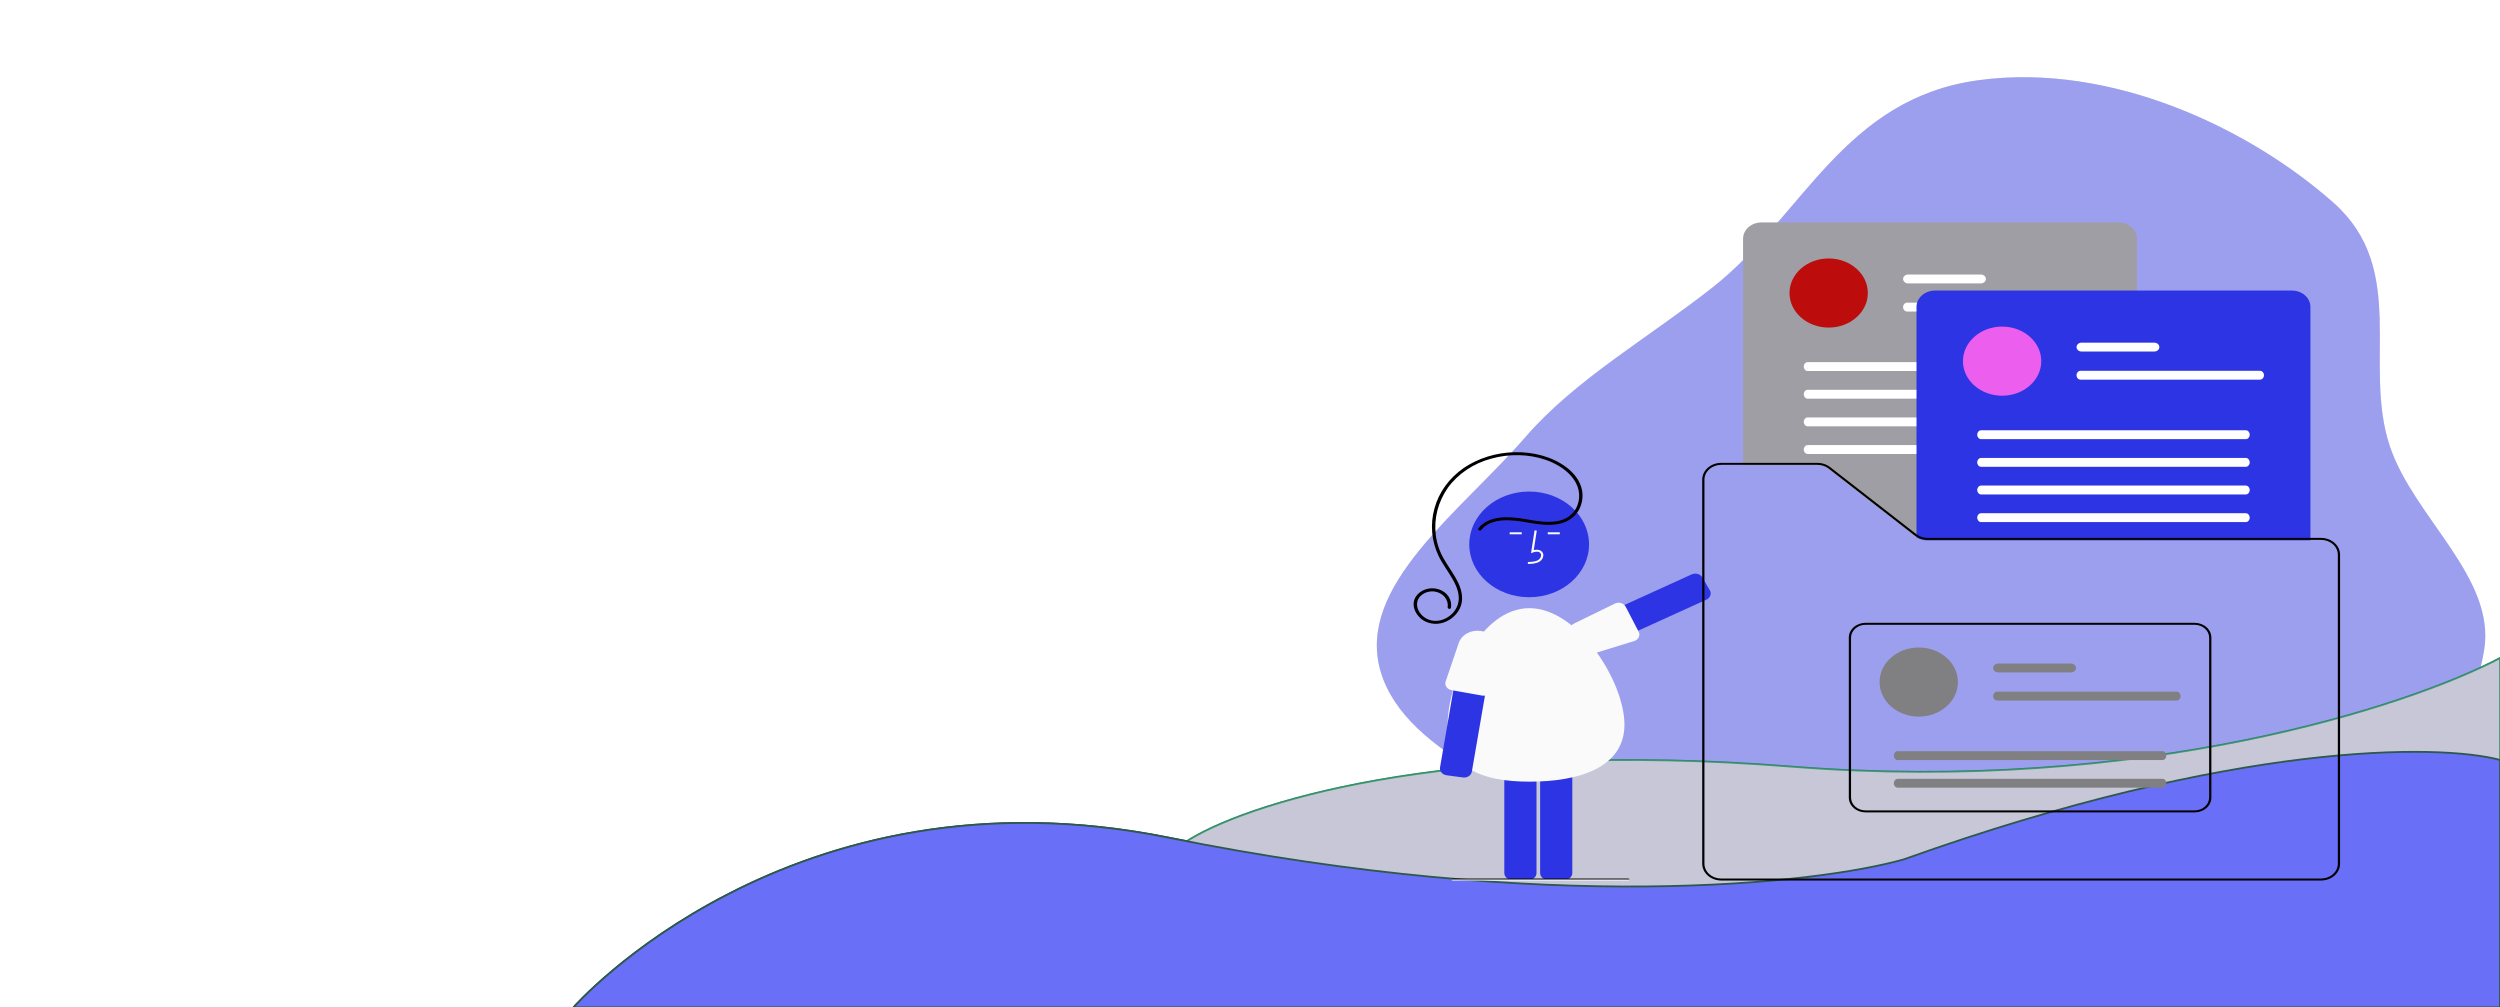 <svg width="1360" height="548" viewBox="0 0 1360 548" fill="none" xmlns="http://www.w3.org/2000/svg">
<rect x="0" y="0" width="1360" height="548" fill="#333333" stroke="none"/>
<g clip-path="url(#clip0_7_153)">
<rect width="1360" height="548" fill="white"/>
<path fill-rule="evenodd" clip-rule="evenodd" d="M1076.34 43.622C1148.92 33.777 1224.51 70.32 1269.62 110.476C1310.38 146.768 1285.11 198.208 1300.1 242.825C1313.11 281.575 1357.91 314.267 1351.35 353.774C1344.05 397.745 1310.5 438.406 1262.67 468.18C1211.11 500.281 1146.02 525.812 1076.34 524.98C1007.16 524.154 950.853 491.417 894.664 463.784C838.143 435.989 764.381 411.723 750.971 364.974C737.681 318.64 794.656 278.383 829.834 237.767C857.131 206.251 896.587 183.964 931.698 156.311C980.817 117.625 1002.89 53.584 1076.34 43.622Z" fill="#7C81E9" fill-opacity="0.5"/>
<path d="M974.35 417.037C783.684 401.95 675.339 438.083 645 458.036C860.438 504.282 995.619 484.958 1036.28 469.515C1210.06 408.51 1324.5 409.111 1360 417.037V358C1310.89 383.966 1165.02 432.125 974.35 417.037Z" fill="#C7C7D8" stroke="#1E8956" stroke-opacity="0.76"/>
<path d="M1360 548H312C312 548 429.395 414.05 635.799 455.691C842.203 497.331 988.422 480.903 1035.73 467.483C1215.82 403.07 1326.95 404.588 1360 413.399V548Z" fill="#6A6FF7" stroke="#2C594C"/>
<path fill-rule="evenodd" clip-rule="evenodd" d="M1076.34 43.622C1148.92 33.777 1224.51 70.32 1269.62 110.476C1310.38 146.768 1285.11 198.208 1300.1 242.825C1313.11 281.575 1357.91 314.267 1351.35 353.774C1344.05 397.745 1310.5 438.406 1262.67 468.18C1211.11 500.281 1146.02 525.812 1076.34 524.98C1007.16 524.154 950.853 491.417 894.664 463.784C838.143 435.989 764.381 411.723 750.971 364.974C737.681 318.64 794.656 278.383 829.834 237.767C857.131 206.251 896.587 183.964 931.698 156.311C980.817 117.625 1002.89 53.584 1076.34 43.622Z" fill="#7C81E9" fill-opacity="0.5"/>
<path d="M974.35 417.037C783.684 401.95 675.339 438.083 645 458.036C860.438 504.282 995.619 484.958 1036.28 469.515C1210.06 408.51 1324.5 409.111 1360 417.037V358C1310.89 383.966 1165.02 432.125 974.35 417.037Z" fill="#C7C7D8" stroke="#1E8956" stroke-opacity="0.76"/>
<path d="M1360 548H312C312 548 429.395 414.05 635.799 455.691C842.203 497.331 988.422 480.903 1035.73 467.483C1215.82 403.07 1326.95 404.588 1360 413.399V548Z" fill="#6A6FF7" stroke="#2C594C"/>
<g clip-path="url(#clip1_7_153)">
<path d="M859.809 356.886C859.366 356.886 858.926 356.825 858.504 356.705C857.97 356.557 857.475 356.316 857.048 355.997C856.62 355.678 856.268 355.288 856.013 354.849L851.895 347.802C851.379 346.916 851.282 345.885 851.626 344.935C851.97 343.986 852.727 343.195 853.73 342.738L920.292 312.458C921.296 312.003 922.465 311.917 923.541 312.221C924.617 312.524 925.513 313.192 926.032 314.077L930.149 321.124C930.666 322.01 930.763 323.041 930.419 323.991C930.075 324.94 929.318 325.731 928.314 326.188L861.753 356.468C861.152 356.742 860.486 356.886 859.809 356.886V356.886Z" fill="#2D34E3"/>
<path d="M883.954 329.433C884.132 329.65 884.284 329.883 884.406 330.129L891.44 343.681C891.666 344.133 891.79 344.619 891.803 345.113C891.817 345.607 891.719 346.099 891.517 346.559C891.315 347.02 891.012 347.441 890.626 347.799C890.239 348.156 889.777 348.443 889.264 348.642L865.608 355.938C863.148 356.696 860.458 356.631 858.048 355.755C855.638 354.88 853.676 353.255 852.534 351.188L852.808 351.071L852.534 351.188C851.338 349.026 851.13 346.54 851.952 344.246C852.773 341.952 854.563 340.023 856.95 338.86L878.763 328.218C879.655 327.866 880.657 327.794 881.602 328.015C882.547 328.236 883.377 328.737 883.954 329.433V329.433Z" fill="#FAFAFB"/>
<path d="M1162.51 293.957H1048.55C1045.96 293.95 1043.46 293.116 1041.5 291.608L994.567 255.082C992.955 253.826 990.879 253.134 988.729 253.135H948.222V129.863C948.225 127.513 949.284 125.26 951.167 123.599C953.05 121.937 955.603 121.003 958.266 121H1152.46C1155.13 121.003 1157.68 121.937 1159.56 123.599C1161.45 125.26 1162.51 127.513 1162.51 129.863L1162.51 293.957Z" fill="#A09EA5"/>
<path d="M994.793 178.205C1006.56 178.205 1016.1 169.788 1016.1 159.405C1016.1 149.022 1006.56 140.605 994.793 140.605C983.025 140.605 973.486 149.022 973.486 159.405C973.486 169.788 983.025 178.205 994.793 178.205Z" fill="#BC0C0C"/>
<path d="M1077.59 149.334H1038.02C1037.29 149.334 1036.59 149.588 1036.08 150.042C1035.56 150.495 1035.28 151.11 1035.28 151.751C1035.28 152.392 1035.56 153.007 1036.08 153.46C1036.59 153.913 1037.29 154.168 1038.02 154.168H1077.59C1078.31 154.168 1079.01 153.913 1079.52 153.46C1080.04 153.007 1080.32 152.392 1080.32 151.751C1080.32 151.11 1080.04 150.495 1079.52 150.042C1079.01 149.588 1078.31 149.334 1077.59 149.334Z" fill="white"/>
<path d="M1135.03 164.642H1037.49C1036.27 164.642 1035.28 165.727 1035.28 167.059C1035.28 168.391 1036.27 169.476 1037.49 169.476H1135.03C1136.25 169.476 1137.24 168.391 1137.24 167.059C1137.24 165.727 1136.25 164.642 1135.03 164.642Z" fill="white"/>
<path d="M1127.36 197.005H983.366C982.197 197.005 981.247 198.09 981.247 199.422C981.247 200.754 982.197 201.839 983.366 201.839H1127.36C1128.53 201.839 1129.48 200.754 1129.48 199.422C1129.48 198.09 1128.53 197.005 1127.36 197.005Z" fill="white"/>
<path d="M1127.36 212.044H983.366C982.197 212.044 981.247 213.129 981.247 214.461C981.247 215.793 982.197 216.878 983.366 216.878H1127.36C1128.53 216.878 1129.48 215.793 1129.48 214.461C1129.48 213.129 1128.53 212.044 1127.36 212.044Z" fill="white"/>
<path d="M1127.36 227.084H983.366C982.197 227.084 981.247 228.169 981.247 229.501C981.247 230.833 982.197 231.918 983.366 231.918H1127.36C1128.53 231.918 1129.48 230.833 1129.48 229.501C1129.48 228.169 1128.53 227.084 1127.36 227.084Z" fill="white"/>
<path d="M1127.36 242.124H983.366C982.197 242.124 981.247 243.209 981.247 244.541C981.247 245.873 982.197 246.958 983.366 246.958H1127.36C1128.53 246.958 1129.48 245.873 1129.48 244.541C1129.48 243.209 1128.53 242.124 1127.36 242.124Z" fill="white"/>
<path d="M1256.87 293.957H1048.55C1046.48 293.96 1044.45 293.426 1042.72 292.42L1042.58 292.34V166.925C1042.58 164.575 1043.64 162.323 1045.53 160.661C1047.41 159 1049.96 158.065 1052.63 158.062H1246.82C1249.49 158.065 1252.04 159 1253.92 160.661C1255.81 162.323 1256.86 164.575 1256.87 166.925L1256.87 293.957Z" fill="#2D34E3"/>
<path d="M1089.15 215.267C1100.92 215.267 1110.46 206.85 1110.46 196.467C1110.46 186.085 1100.92 177.668 1089.15 177.668C1077.38 177.668 1067.84 186.085 1067.84 196.467C1067.84 206.85 1077.38 215.267 1089.15 215.267Z" fill="#EC5FEE"/>
<path d="M1171.94 186.396H1132.37C1131.65 186.396 1130.95 186.651 1130.44 187.104C1129.92 187.557 1129.64 188.172 1129.64 188.813C1129.64 189.454 1129.92 190.069 1130.44 190.522C1130.95 190.976 1131.65 191.23 1132.37 191.23H1171.94C1172.67 191.23 1173.37 190.976 1173.88 190.522C1174.4 190.069 1174.68 189.454 1174.68 188.813C1174.68 188.172 1174.4 187.557 1173.88 187.104C1173.37 186.651 1172.67 186.396 1171.94 186.396Z" fill="white"/>
<path d="M1229.39 201.704H1131.85C1130.63 201.704 1129.63 202.789 1129.63 204.122C1129.63 205.454 1130.63 206.539 1131.85 206.539H1229.39C1230.61 206.539 1231.6 205.454 1231.6 204.122C1231.6 202.789 1230.61 201.704 1229.39 201.704Z" fill="white"/>
<path d="M1221.72 234.067H1077.73C1076.56 234.067 1075.61 235.152 1075.61 236.484C1075.61 237.816 1076.56 238.901 1077.73 238.901H1221.72C1222.89 238.901 1223.84 237.816 1223.84 236.484C1223.84 235.152 1222.89 234.067 1221.72 234.067Z" fill="white"/>
<path d="M1221.72 249.107H1077.73C1076.56 249.107 1075.61 250.192 1075.61 251.524C1075.61 252.856 1076.56 253.941 1077.73 253.941H1221.72C1222.89 253.941 1223.84 252.856 1223.84 251.524C1223.84 250.192 1222.89 249.107 1221.72 249.107Z" fill="white"/>
<path d="M1221.72 264.146H1077.73C1076.56 264.146 1075.61 265.231 1075.61 266.563C1075.61 267.895 1076.56 268.981 1077.73 268.981H1221.72C1222.89 268.981 1223.84 267.895 1223.84 266.563C1223.84 265.231 1222.89 264.146 1221.72 264.146Z" fill="white"/>
<path d="M1221.72 279.186H1077.73C1076.56 279.186 1075.61 280.271 1075.61 281.603C1075.61 282.935 1076.56 284.02 1077.73 284.02H1221.72C1222.89 284.02 1223.84 282.935 1223.84 281.603C1223.84 280.271 1222.89 279.186 1221.72 279.186Z" fill="white"/>
<path d="M1262.65 292.614H1048.55C1046.49 292.617 1044.5 292.003 1042.89 290.874C1042.76 290.788 1042.64 290.697 1042.51 290.6L1024.39 276.5L995.572 254.075C993.683 252.603 991.249 251.791 988.729 251.792H936.351C933.607 251.796 930.977 252.759 929.037 254.471C927.097 256.182 926.005 258.503 926.001 260.924V469.869C926.005 472.289 927.097 474.61 929.037 476.322C930.977 478.033 933.607 478.997 936.351 479H1262.65C1265.39 478.997 1268.02 478.033 1269.96 476.322C1271.9 474.61 1273 472.289 1273 469.869V301.746C1273 299.325 1271.9 297.004 1269.96 295.293C1268.02 293.581 1265.39 292.618 1262.65 292.614V292.614ZM1271.78 469.869C1271.78 472.005 1270.82 474.053 1269.1 475.563C1267.39 477.073 1265.07 477.923 1262.65 477.926H936.351C933.93 477.923 931.609 477.073 929.897 475.563C928.185 474.053 927.222 472.005 927.219 469.869V260.924C927.222 258.787 928.185 256.74 929.897 255.229C931.609 253.719 933.93 252.869 936.351 252.867H988.729C990.953 252.865 993.101 253.581 994.768 254.881L1022.55 276.5L1041.7 291.406C1043.6 292.871 1046.03 293.682 1048.55 293.689H1262.65C1265.07 293.691 1267.39 294.541 1269.1 296.051C1270.82 297.562 1271.78 299.61 1271.78 301.746V469.869Z" fill="black"/>
<path d="M831.858 324.891C849.852 324.891 864.438 312.021 864.438 296.145C864.438 280.268 849.852 267.398 831.858 267.398C813.864 267.398 799.277 280.268 799.277 296.145C799.277 312.021 813.864 324.891 831.858 324.891Z" fill="#2D34E3"/>
<path d="M831.594 478.687H822.609C821.479 478.686 820.396 478.29 819.597 477.585C818.799 476.88 818.349 475.924 818.348 474.927V408.853C818.349 407.856 818.799 406.9 819.597 406.195C820.396 405.49 821.479 405.094 822.609 405.093H831.594C832.724 405.094 833.807 405.49 834.606 406.195C835.405 406.9 835.854 407.856 835.856 408.853V474.927C835.854 475.924 835.405 476.88 834.606 477.585C833.807 478.29 832.724 478.686 831.594 478.687V478.687Z" fill="#2D34E3"/>
<path d="M851.075 478.687H842.09C840.96 478.686 839.877 478.29 839.078 477.585C838.279 476.88 837.83 475.924 837.828 474.927V408.853C837.83 407.856 838.279 406.9 839.078 406.195C839.877 405.49 840.96 405.094 842.09 405.093H851.075C852.205 405.094 853.288 405.49 854.087 406.195C854.886 406.9 855.335 407.856 855.336 408.853V474.927C855.335 475.924 854.886 476.88 854.087 477.585C853.288 478.29 852.205 478.686 851.075 478.687V478.687Z" fill="#2D34E3"/>
<path d="M883.703 394.223C883.703 417.659 858.718 425.218 832.157 425.218C805.596 425.218 787.517 417.659 787.517 394.223C787.517 370.788 805.396 330.842 831.957 330.842C858.518 330.842 883.703 370.788 883.703 394.223Z" fill="#FAFAFB"/>
<path d="M831.173 306.799L831.139 305.725C833.404 305.669 835.401 305.544 836.902 304.577C837.327 304.287 837.677 303.92 837.927 303.5C838.177 303.08 838.322 302.618 838.352 302.144C838.378 301.855 838.328 301.564 838.207 301.295C838.085 301.025 837.894 300.784 837.65 300.59C836.654 299.847 835.051 300.088 833.883 300.56L832.875 300.968L834.807 288.511L836.013 288.657L834.37 299.253C835.958 298.841 837.428 299.019 838.436 299.769C838.823 300.067 839.126 300.44 839.322 300.859C839.519 301.277 839.603 301.73 839.568 302.182C839.533 302.818 839.34 303.44 839.003 304.003C838.667 304.567 838.195 305.059 837.62 305.444C835.692 306.687 833.187 306.749 831.173 306.799Z" fill="#FAFAFB"/>
<path d="M848.536 289.571H841.979V290.645H848.536V289.571Z" fill="#FAFAFB"/>
<path d="M827.838 289.571H821.281V290.645H827.838V289.571Z" fill="#FAFAFB"/>
<path d="M1193.86 441.938H1014.88C1012.46 441.935 1010.14 441.086 1008.43 439.575C1006.72 438.065 1005.75 436.017 1005.75 433.881V346.865C1005.75 344.729 1006.72 342.681 1008.43 341.17C1010.14 339.66 1012.46 338.81 1014.88 338.808H1193.86C1196.28 338.81 1198.6 339.66 1200.31 341.17C1202.03 342.681 1202.99 344.729 1202.99 346.865V433.881C1202.99 436.017 1202.03 438.065 1200.31 439.575C1198.6 441.086 1196.28 441.935 1193.86 441.938ZM1014.88 339.882C1012.78 339.884 1010.77 340.621 1009.29 341.93C1007.8 343.239 1006.97 345.014 1006.97 346.865V433.881C1006.97 435.732 1007.8 437.507 1009.29 438.816C1010.77 440.125 1012.78 440.861 1014.88 440.863H1193.86C1195.96 440.861 1197.97 440.125 1199.45 438.816C1200.94 437.507 1201.77 435.732 1201.77 433.881V346.865C1201.77 345.014 1200.94 343.239 1199.45 341.93C1197.97 340.621 1195.96 339.884 1193.86 339.882H1014.88Z" fill="black"/>
<path d="M1043.8 389.836C1055.57 389.836 1065.11 381.419 1065.11 371.036C1065.11 360.653 1055.57 352.236 1043.8 352.236C1032.03 352.236 1022.49 360.653 1022.49 371.036C1022.49 381.419 1032.03 389.836 1043.8 389.836Z" fill="#808082"/>
<path d="M1126.59 360.965H1087.02C1086.29 360.965 1085.6 361.219 1085.08 361.673C1084.57 362.126 1084.28 362.741 1084.28 363.382C1084.28 364.023 1084.57 364.638 1085.08 365.091C1085.6 365.544 1086.29 365.799 1087.02 365.799H1126.59C1127.32 365.799 1128.01 365.544 1128.53 365.091C1129.04 364.638 1129.33 364.023 1129.33 363.382C1129.33 362.741 1129.04 362.126 1128.53 361.673C1128.01 361.219 1127.32 360.965 1126.59 360.965Z" fill="#808082"/>
<path d="M1184.03 376.273H1086.5C1085.27 376.273 1084.28 377.358 1084.28 378.69C1084.28 380.022 1085.27 381.107 1086.5 381.107H1184.03C1185.26 381.107 1186.25 380.022 1186.25 378.69C1186.25 377.358 1185.26 376.273 1184.03 376.273Z" fill="#808082"/>
<path d="M1176.37 408.635H1032.37C1031.2 408.635 1030.25 409.72 1030.25 411.053C1030.25 412.385 1031.2 413.47 1032.37 413.47H1176.37C1177.54 413.47 1178.49 412.385 1178.49 411.053C1178.49 409.72 1177.54 408.635 1176.37 408.635Z" fill="#808082"/>
<path d="M1176.37 423.675H1032.37C1031.2 423.675 1030.25 424.76 1030.25 426.092C1030.25 427.424 1031.2 428.509 1032.37 428.509H1176.37C1177.54 428.509 1178.49 427.424 1178.49 426.092C1178.49 424.76 1177.54 423.675 1176.37 423.675Z" fill="#808082"/>
<path d="M805.855 288.246C808.389 284.881 812.848 283.454 817.245 283.107C822.193 282.716 826.975 283.558 831.807 284.376C837.124 285.277 842.752 286.119 848.11 284.981C850.481 284.497 852.695 283.545 854.588 282.196C856.48 280.847 858.001 279.136 859.035 277.194C860.997 273.403 861.42 269.132 860.232 265.098C858.977 260.809 855.86 257.034 852.082 254.183C844.371 248.364 833.936 245.749 823.899 245.996C813.9 246.223 804.236 249.222 796.277 254.565C788.303 260.102 782.693 267.86 780.36 276.573C777.921 285.214 778.716 294.319 782.625 302.529C784.821 307.025 787.998 311.077 790.449 315.46C792.731 319.54 794.489 324.284 793.069 328.835C791.823 332.828 788.165 336.376 783.572 337.46C779.198 338.493 774.879 336.8 772.483 333.466C770.187 330.272 770.132 326.088 773.579 323.509C774.448 322.848 775.46 322.35 776.554 322.045C777.648 321.74 778.801 321.635 779.943 321.735C781.085 321.836 782.191 322.14 783.196 322.63C784.2 323.12 785.081 323.784 785.785 324.584C787.183 326.186 787.809 328.211 787.527 330.218C787.357 331.232 789.116 331.67 789.288 330.646C789.699 328.524 789.243 326.341 788.001 324.487C786.758 322.634 784.811 321.23 782.504 320.525C780.198 319.82 777.683 319.861 775.408 320.639C773.132 321.418 771.244 322.884 770.079 324.777C768.001 328.225 769.122 332.385 771.761 335.332C773.122 336.902 774.968 338.093 777.076 338.762C779.184 339.431 781.466 339.55 783.649 339.104C788.452 338.125 792.382 334.757 794.229 330.799C796.286 326.392 795.344 321.475 793.339 317.199C791.171 312.577 787.952 308.431 785.406 303.977C783.101 299.952 781.634 295.594 781.075 291.111C779.957 282.109 782.273 273.035 787.656 265.325C793.142 257.734 801.517 252.118 811.275 249.486C820.897 246.821 831.509 246.903 840.93 250.178C850.21 253.404 859.171 260.435 859.063 269.878C859.017 273.911 857.32 278.025 853.818 280.715C849.634 283.93 843.807 284.205 838.546 283.704C833.252 283.199 828.111 281.834 822.795 281.486C818.17 281.184 813.181 281.498 809.052 283.526C807.129 284.472 805.492 285.812 804.279 287.433C803.626 288.299 805.207 289.107 805.855 288.246L805.855 288.246Z" fill="black"/>
<path d="M796.47 422.981C796.254 422.981 796.039 422.966 795.826 422.937L786.943 421.745C785.826 421.593 784.823 421.058 784.154 420.255C783.484 419.452 783.203 418.447 783.372 417.462L794.64 352.139C794.811 351.154 795.419 350.269 796.329 349.678C797.239 349.087 798.377 348.839 799.494 348.988L808.377 350.181C809.494 350.332 810.497 350.868 811.167 351.67C811.836 352.473 812.117 353.478 811.949 354.463L800.68 419.786C800.525 420.674 800.016 421.484 799.244 422.07C798.472 422.656 797.488 422.979 796.47 422.981V422.981Z" fill="#2D34E3"/>
<path d="M807.085 378.462C806.781 378.462 806.478 378.433 806.181 378.377L789.62 375.436C789.072 375.333 788.553 375.135 788.092 374.854C787.631 374.574 787.238 374.216 786.934 373.801C786.63 373.386 786.422 372.922 786.321 372.436C786.22 371.95 786.229 371.451 786.347 370.968L793.555 349.792C794.305 347.59 795.945 345.708 798.164 344.501C800.382 343.295 803.026 342.849 805.592 343.247L805.539 343.512L805.592 343.248C808.278 343.664 810.68 344.976 812.301 346.91C813.923 348.845 814.64 351.255 814.304 353.643L811.249 375.47C811.048 376.314 810.525 377.072 809.767 377.616C809.009 378.161 808.062 378.46 807.085 378.462H807.085Z" fill="#FAFAFB"/>
<path d="M885.796 479H790.22C790.058 479 789.903 478.943 789.789 478.843C789.675 478.742 789.611 478.605 789.611 478.463C789.611 478.32 789.675 478.184 789.789 478.083C789.903 477.982 790.058 477.926 790.22 477.926H885.796C885.958 477.926 886.113 477.982 886.227 478.083C886.341 478.184 886.405 478.32 886.405 478.463C886.405 478.605 886.341 478.742 886.227 478.843C886.113 478.943 885.958 479 885.796 479Z" fill="url(#paint0_linear_7_153)"/>
</g>
</g>
<defs>
<linearGradient id="paint0_linear_7_153" x1="838.008" y1="477.926" x2="838.008" y2="479" gradientUnits="userSpaceOnUse">
<stop/>
<stop offset="1" stop-color="white"/>
</linearGradient>
<clipPath id="clip0_7_153">
<rect width="1360" height="548" fill="white"/>
</clipPath>
<clipPath id="clip1_7_153">
<rect width="504" height="358" fill="white" transform="translate(769 121)"/>
</clipPath>
</defs>
</svg>
